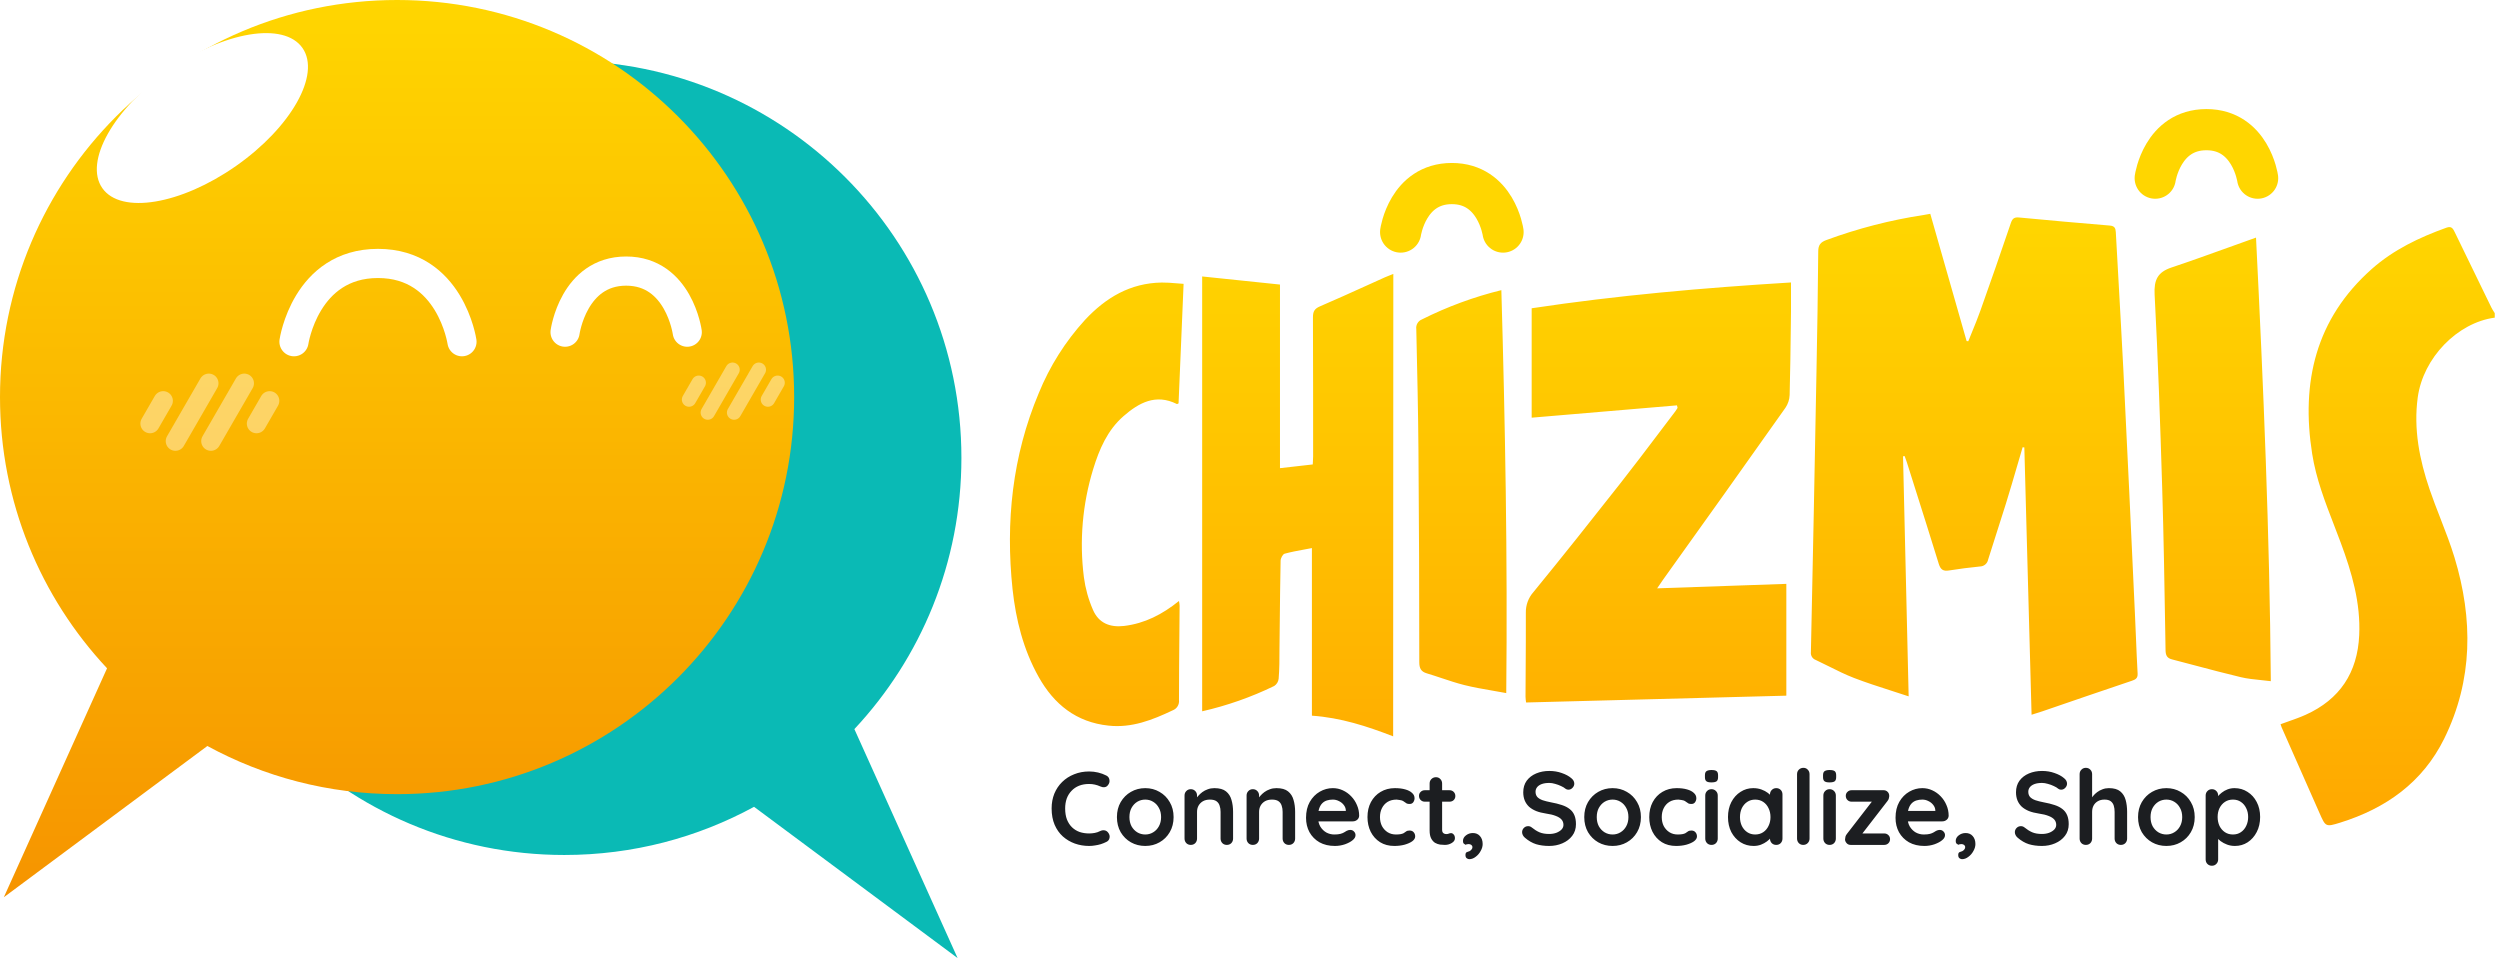 <svg width="432" height="166" viewBox="0 0 432 166" fill="none" xmlns="http://www.w3.org/2000/svg">
<path fill-rule="evenodd" clip-rule="evenodd" d="M97.517 147.741C59.622 147.741 28.902 117.021 28.902 79.126C28.902 41.232 59.622 10.512 97.517 10.512C135.412 10.512 166.132 41.232 166.132 79.126C166.132 97.246 159.109 113.724 147.636 125.989L165.473 165.555L130.301 139.418C120.56 144.725 109.391 147.741 97.517 147.741Z" fill="#0ABAB5"/>
<path fill-rule="evenodd" clip-rule="evenodd" d="M68.615 137.23C106.51 137.23 137.23 106.51 137.23 68.615C137.23 30.72 106.51 0 68.615 0C30.72 0 0 30.72 0 68.615C0 86.735 7.024 103.215 18.498 115.48L0.662 155.044L35.833 128.907C45.573 134.214 56.742 137.23 68.615 137.23Z" fill="url(#paint0_linear_20_8511)"/>
<path d="M50.8 59.048C50.8 59.048 52.779 45.523 65.314 45.523C77.85 45.523 79.829 59.048 79.829 59.048" stroke="white" stroke-width="5.041" stroke-linecap="round"/>
<path d="M97.644 57.399C97.644 57.399 99.083 46.843 108.2 46.843C117.316 46.843 118.756 57.399 118.756 57.399" stroke="white" stroke-width="5.041" stroke-linecap="round"/>
<ellipse cx="34.974" cy="20.399" rx="21.112" ry="10.116" transform="rotate(-35.015 34.974 20.399)" fill="white"/>
<line x1="36.083" y1="66.23" x2="30.311" y2="76.228" stroke="white" stroke-opacity="0.4" stroke-width="3.346" stroke-linecap="round"/>
<line x1="42.214" y1="66.23" x2="36.441" y2="76.228" stroke="white" stroke-opacity="0.4" stroke-width="3.346" stroke-linecap="round"/>
<line x1="46.594" y1="69.264" x2="44.325" y2="73.194" stroke="white" stroke-opacity="0.4" stroke-width="3.346" stroke-linecap="round"/>
<line x1="28.2" y1="69.264" x2="25.931" y2="73.194" stroke="white" stroke-opacity="0.4" stroke-width="3.346" stroke-linecap="round"/>
<line x1="126.584" y1="63.886" x2="122.306" y2="71.295" stroke="white" stroke-opacity="0.4" stroke-width="2.479" stroke-linecap="round"/>
<line x1="131.128" y1="63.886" x2="126.851" y2="71.295" stroke="white" stroke-opacity="0.4" stroke-width="2.479" stroke-linecap="round"/>
<line x1="134.373" y1="66.135" x2="132.692" y2="69.047" stroke="white" stroke-opacity="0.4" stroke-width="2.479" stroke-linecap="round"/>
<line x1="120.744" y1="66.135" x2="119.063" y2="69.047" stroke="white" stroke-opacity="0.4" stroke-width="2.479" stroke-linecap="round"/>
<g filter="url(#filter0_d_20_8511)">
<path fill-rule="evenodd" clip-rule="evenodd" d="M325.703 93.136C325.564 87.172 325.425 81.234 325.286 75.294L325.56 75.246C325.578 75.296 325.596 75.346 325.615 75.396L325.664 75.53C325.758 75.783 325.852 76.037 325.935 76.294C326.347 77.599 326.76 78.903 327.173 80.206L327.174 80.212L327.175 80.215L327.181 80.233C328.623 84.787 330.064 89.336 331.47 93.901C331.775 94.866 332.228 95.179 333.212 95.022C334.985 94.736 336.775 94.51 338.565 94.331C338.904 94.328 339.231 94.208 339.491 93.99C339.751 93.773 339.927 93.473 339.989 93.141C340.496 91.499 341.025 89.86 341.553 88.221L341.554 88.219L341.555 88.216C342.065 86.633 342.575 85.052 343.064 83.47C343.767 81.201 344.437 78.906 345.107 76.612L345.107 76.612L345.108 76.611C345.388 75.65 345.669 74.688 345.952 73.73L346.248 73.756C346.368 78.196 346.486 82.637 346.605 87.08L346.606 87.127L346.607 87.145C346.898 98.053 347.189 108.976 347.498 119.949C347.762 119.865 348.013 119.786 348.257 119.71L348.26 119.71L348.261 119.709C348.645 119.59 349.011 119.476 349.375 119.354C354.524 117.577 359.673 115.82 364.824 114.081C365.438 113.873 365.865 113.655 365.822 112.851C365.707 110.785 365.622 108.722 365.537 106.654C365.48 105.26 365.422 103.864 365.355 102.464C364.717 88.439 364.052 74.413 363.361 60.386C363.09 55.079 362.793 49.774 362.495 44.469C362.347 41.828 362.199 39.187 362.054 36.546C362.015 35.855 361.823 35.486 361.026 35.42C355.811 34.989 350.599 34.525 345.39 34.029C344.571 33.951 344.206 34.13 343.922 34.968C342.206 40.049 340.434 45.108 338.639 50.159C338.203 51.384 337.709 52.592 337.216 53.796C336.996 54.334 336.776 54.872 336.562 55.409L336.274 55.379C334.184 48.045 332.09 40.714 329.994 33.386C329.842 33.414 329.703 33.44 329.573 33.465L329.573 33.465L329.572 33.465C329.315 33.514 329.091 33.556 328.866 33.59C323.11 34.464 317.458 35.921 311.997 37.937C311.022 38.306 310.634 38.793 310.634 39.888C310.582 46.821 310.46 53.758 310.329 60.69C310.033 76.833 309.712 92.972 309.366 109.109C309.327 109.399 309.389 109.694 309.541 109.943C309.693 110.193 309.927 110.384 310.203 110.483C310.959 110.836 311.706 111.21 312.454 111.583C313.894 112.303 315.333 113.022 316.827 113.595C318.921 114.401 321.061 115.089 323.271 115.8C324.252 116.115 325.246 116.435 326.257 116.772C326.07 108.832 325.887 100.994 325.705 93.201L325.703 93.136ZM237.178 123.683C232.691 121.944 228.144 120.458 223.14 120.11V91.15C222.69 91.237 222.252 91.318 221.823 91.397L221.823 91.397C220.634 91.616 219.52 91.822 218.432 92.119C218.105 92.206 217.739 92.897 217.731 93.319C217.659 96.955 217.621 100.593 217.583 104.23L217.583 104.231L217.583 104.232L217.583 104.232L217.583 104.233L217.583 104.234C217.567 105.691 217.552 107.148 217.535 108.605C217.535 110.317 217.535 112.034 217.391 113.738C217.363 113.988 217.28 114.228 217.148 114.442C217.017 114.656 216.839 114.839 216.629 114.977C212.66 116.907 208.481 118.375 204.176 119.354V44.213L217.622 45.613V77.341L223.284 76.698C223.291 76.532 223.301 76.369 223.312 76.207V76.207C223.33 75.903 223.349 75.605 223.349 75.307C223.349 67.301 223.349 59.291 223.319 51.285C223.319 50.285 223.571 49.794 224.521 49.385C227.203 48.233 229.862 47.029 232.52 45.825C233.603 45.334 234.686 44.843 235.771 44.356C236.03 44.241 236.295 44.137 236.65 43.998L236.65 43.998L236.65 43.998L236.65 43.998C236.814 43.934 236.998 43.862 237.208 43.778L237.178 123.683ZM200.967 45.491C200.679 52.519 200.396 59.347 200.096 66.149C200.044 66.169 199.999 66.191 199.959 66.21L199.959 66.21L199.959 66.21L199.959 66.21L199.958 66.21L199.958 66.21C199.884 66.245 199.831 66.27 199.799 66.254C196.158 64.432 193.232 66.041 190.575 68.362C187.8 70.787 186.393 74.077 185.348 77.489C183.491 83.535 182.942 89.905 183.737 96.178C183.995 98.126 184.524 100.028 185.309 101.829C186.289 104.102 188.218 104.897 190.692 104.606C194.268 104.172 197.295 102.607 200.165 100.295C200.223 100.558 200.26 100.825 200.279 101.094C200.267 102.72 200.253 104.345 200.239 105.971L200.239 105.973L200.239 105.975L200.239 105.977L200.239 105.98L200.239 105.982L200.239 105.983V105.983V105.983V105.983V105.983C200.206 109.787 200.173 113.591 200.17 117.398C200.215 117.772 200.134 118.152 199.939 118.475C199.745 118.799 199.447 119.048 199.094 119.184C195.57 120.857 191.999 122.27 187.975 121.827C182.426 121.24 178.575 118.15 175.923 113.416C173.271 108.683 171.99 103.559 171.411 98.26C170.183 86.625 171.367 75.264 175.936 64.385C177.831 59.727 180.536 55.44 183.928 51.724C187.526 47.864 191.768 45.343 197.195 45.265C198.017 45.253 198.846 45.322 199.703 45.394C200.116 45.429 200.537 45.464 200.967 45.491ZM254.388 115.792L254.388 115.792L254.388 115.792C255.15 115.924 255.926 116.058 256.721 116.207C256.961 92.854 256.538 69.778 255.876 46.578C251.129 47.745 246.529 49.441 242.161 51.632C241.832 51.761 241.556 51.996 241.377 52.301C241.198 52.605 241.128 52.961 241.177 53.31L241.195 54.145C241.346 60.843 241.497 67.541 241.551 74.242C241.647 86.447 241.695 98.649 241.695 110.848C241.695 111.93 241.982 112.495 243.002 112.799C243.846 113.052 244.685 113.332 245.524 113.611L245.524 113.611L245.524 113.611L245.524 113.611L245.524 113.611L245.525 113.611C246.845 114.051 248.164 114.49 249.496 114.825C251.083 115.22 252.7 115.5 254.388 115.792ZM282.795 98.108L305.121 97.334V116.654L260.147 117.832C260.098 117.502 260.066 117.17 260.051 116.837C260.057 115.364 260.067 113.892 260.076 112.419C260.098 109.054 260.12 105.689 260.107 102.324C260.079 101.014 260.545 99.742 261.414 98.76C266.488 92.558 271.471 86.286 276.418 79.988C278.708 77.075 280.941 74.122 283.174 71.169L283.175 71.169L283.177 71.166L283.177 71.165L283.178 71.164C284.096 69.951 285.013 68.737 285.935 67.527C286.042 67.388 286.133 67.238 286.224 67.09L286.224 67.09C286.258 67.034 286.292 66.978 286.327 66.922L286.218 66.488L261.114 68.618V49.711C275.922 47.477 290.831 46.177 305.926 45.251V50.198C305.916 51.005 305.907 51.812 305.897 52.62C305.849 56.647 305.8 60.676 305.691 64.706C305.659 65.494 305.407 66.257 304.964 66.909C297.931 76.857 290.87 86.777 283.779 96.669C283.733 96.736 283.688 96.803 283.641 96.872L283.545 97.014C283.335 97.323 283.104 97.664 282.795 98.108ZM386.282 37.498C387.563 63.285 388.638 88.581 388.839 114.151C388.253 114.076 387.679 114.017 387.116 113.96C385.921 113.839 384.775 113.723 383.665 113.46C381.011 112.827 378.376 112.128 375.739 111.43L375.739 111.43C374.411 111.078 373.083 110.726 371.752 110.382C370.916 110.165 370.668 109.691 370.65 108.818C370.634 107.828 370.618 106.839 370.601 105.849L370.601 105.848C370.463 97.466 370.324 89.082 370.067 80.705C369.727 69.583 369.348 58.46 368.76 47.347C368.625 44.795 369.292 43.461 371.691 42.661C375.004 41.554 378.295 40.368 381.672 39.151L381.673 39.151C383.189 38.605 384.722 38.052 386.282 37.498ZM414.228 65.108C415.16 58.284 421.07 52.199 427.534 51.33V50.556C427.478 50.465 427.421 50.374 427.363 50.283C427.218 50.054 427.073 49.825 426.954 49.582C426.69 49.041 426.426 48.5 426.162 47.959C424.305 44.154 422.447 40.349 420.613 36.543C420.299 35.9 420.051 35.478 419.18 35.787C414.502 37.469 410.042 39.594 406.297 42.911C396.584 51.521 394.036 62.5 395.983 74.857C396.659 79.147 398.215 83.176 399.77 87.201C400.157 88.204 400.544 89.206 400.918 90.213C402.838 95.376 404.371 100.609 404.114 106.203C403.818 112.666 400.774 117.299 394.837 119.968C393.892 120.392 392.913 120.737 391.918 121.088C391.455 121.251 390.989 121.415 390.521 121.589C390.543 121.652 390.564 121.715 390.584 121.777C390.629 121.915 390.673 122.052 390.73 122.18C392.911 127.106 395.089 132.032 397.263 136.958L397.28 136.996C398.3 139.31 398.327 139.37 400.822 138.597C408.736 136.128 415.086 131.634 418.81 124.062C423.792 113.926 423.797 103.413 420.591 92.812C419.898 90.523 419.025 88.278 418.15 86.03C417.501 84.362 416.852 82.692 416.275 81.002C414.524 75.856 413.483 70.584 414.228 65.108Z" fill="url(#paint1_linear_20_8511)"/>
</g>
<g filter="url(#filter1_d_20_8511)">
<path d="M238.472 36.542C238.472 36.542 239.679 28.16 247.32 28.16C254.962 28.16 256.168 36.542 256.168 36.542" stroke="#FFD600" stroke-width="7.116" stroke-linecap="round"/>
</g>
<g filter="url(#filter2_d_20_8511)">
<path d="M368.863 27.229C368.863 27.229 370.069 18.847 377.711 18.847C385.352 18.847 386.559 27.229 386.559 27.229" stroke="#FFD600" stroke-width="7.116" stroke-linecap="round"/>
</g>
<path d="M191.17 134.012C191.482 134.168 191.662 134.414 191.71 134.75C191.77 135.086 191.686 135.392 191.458 135.668C191.302 135.884 191.098 136.004 190.846 136.028C190.606 136.052 190.36 136.004 190.108 135.884C189.82 135.752 189.514 135.65 189.19 135.578C188.878 135.506 188.548 135.47 188.2 135.47C187.552 135.47 186.97 135.572 186.454 135.776C185.95 135.98 185.518 136.274 185.158 136.658C184.798 137.03 184.522 137.474 184.33 137.99C184.15 138.506 184.06 139.076 184.06 139.7C184.06 140.432 184.162 141.068 184.366 141.608C184.582 142.148 184.876 142.598 185.248 142.958C185.62 143.318 186.058 143.588 186.562 143.768C187.066 143.936 187.612 144.02 188.2 144.02C188.524 144.02 188.848 143.99 189.172 143.93C189.496 143.87 189.808 143.762 190.108 143.606C190.36 143.486 190.606 143.444 190.846 143.48C191.098 143.516 191.308 143.642 191.476 143.858C191.716 144.158 191.8 144.47 191.728 144.794C191.668 145.106 191.488 145.334 191.188 145.478C190.876 145.634 190.552 145.766 190.216 145.874C189.892 145.97 189.562 146.042 189.226 146.09C188.89 146.15 188.548 146.18 188.2 146.18C187.336 146.18 186.514 146.042 185.734 145.766C184.966 145.49 184.276 145.082 183.664 144.542C183.064 144.002 182.59 143.33 182.242 142.526C181.894 141.71 181.72 140.768 181.72 139.7C181.72 138.776 181.876 137.924 182.188 137.144C182.512 136.364 182.962 135.692 183.538 135.128C184.126 134.552 184.816 134.108 185.608 133.796C186.4 133.472 187.264 133.31 188.2 133.31C188.728 133.31 189.244 133.37 189.748 133.49C190.252 133.61 190.726 133.784 191.17 134.012ZM202.797 141.194C202.797 142.178 202.575 143.048 202.131 143.804C201.699 144.548 201.111 145.13 200.367 145.55C199.635 145.97 198.813 146.18 197.901 146.18C196.989 146.18 196.161 145.97 195.417 145.55C194.685 145.13 194.097 144.548 193.653 143.804C193.221 143.048 193.005 142.178 193.005 141.194C193.005 140.21 193.221 139.346 193.653 138.602C194.097 137.846 194.685 137.258 195.417 136.838C196.161 136.406 196.989 136.19 197.901 136.19C198.813 136.19 199.635 136.406 200.367 136.838C201.111 137.258 201.699 137.846 202.131 138.602C202.575 139.346 202.797 140.21 202.797 141.194ZM200.637 141.194C200.637 140.582 200.511 140.054 200.259 139.61C200.019 139.154 199.689 138.8 199.269 138.548C198.861 138.296 198.405 138.17 197.901 138.17C197.397 138.17 196.935 138.296 196.515 138.548C196.107 138.8 195.777 139.154 195.525 139.61C195.285 140.054 195.165 140.582 195.165 141.194C195.165 141.794 195.285 142.322 195.525 142.778C195.777 143.222 196.107 143.57 196.515 143.822C196.935 144.074 197.397 144.2 197.901 144.2C198.405 144.2 198.861 144.074 199.269 143.822C199.689 143.57 200.019 143.222 200.259 142.778C200.511 142.322 200.637 141.794 200.637 141.194ZM209.836 136.19C210.724 136.19 211.396 136.376 211.852 136.748C212.32 137.12 212.638 137.618 212.806 138.242C212.986 138.854 213.076 139.538 213.076 140.294V144.902C213.076 145.214 212.974 145.478 212.77 145.694C212.566 145.898 212.308 146 211.996 146C211.684 146 211.426 145.898 211.222 145.694C211.018 145.478 210.916 145.214 210.916 144.902V140.294C210.916 139.898 210.862 139.544 210.754 139.232C210.658 138.908 210.478 138.65 210.214 138.458C209.95 138.266 209.572 138.17 209.08 138.17C208.6 138.17 208.192 138.266 207.856 138.458C207.532 138.65 207.28 138.908 207.1 139.232C206.932 139.544 206.848 139.898 206.848 140.294V144.902C206.848 145.214 206.746 145.478 206.542 145.694C206.338 145.898 206.08 146 205.768 146C205.456 146 205.198 145.898 204.994 145.694C204.79 145.478 204.688 145.214 204.688 144.902V137.468C204.688 137.156 204.79 136.898 204.994 136.694C205.198 136.478 205.456 136.37 205.768 136.37C206.08 136.37 206.338 136.478 206.542 136.694C206.746 136.898 206.848 137.156 206.848 137.468V138.242L206.578 138.188C206.686 137.984 206.842 137.768 207.046 137.54C207.25 137.3 207.49 137.078 207.766 136.874C208.042 136.67 208.354 136.508 208.702 136.388C209.05 136.256 209.428 136.19 209.836 136.19ZM220.558 136.19C221.446 136.19 222.118 136.376 222.574 136.748C223.042 137.12 223.36 137.618 223.528 138.242C223.708 138.854 223.798 139.538 223.798 140.294V144.902C223.798 145.214 223.696 145.478 223.492 145.694C223.288 145.898 223.03 146 222.718 146C222.406 146 222.148 145.898 221.944 145.694C221.74 145.478 221.638 145.214 221.638 144.902V140.294C221.638 139.898 221.584 139.544 221.476 139.232C221.38 138.908 221.2 138.65 220.936 138.458C220.672 138.266 220.294 138.17 219.802 138.17C219.322 138.17 218.914 138.266 218.578 138.458C218.254 138.65 218.002 138.908 217.822 139.232C217.654 139.544 217.57 139.898 217.57 140.294V144.902C217.57 145.214 217.468 145.478 217.264 145.694C217.06 145.898 216.802 146 216.49 146C216.178 146 215.92 145.898 215.716 145.694C215.512 145.478 215.41 145.214 215.41 144.902V137.468C215.41 137.156 215.512 136.898 215.716 136.694C215.92 136.478 216.178 136.37 216.49 136.37C216.802 136.37 217.06 136.478 217.264 136.694C217.468 136.898 217.57 137.156 217.57 137.468V138.242L217.3 138.188C217.408 137.984 217.564 137.768 217.768 137.54C217.972 137.3 218.212 137.078 218.488 136.874C218.764 136.67 219.076 136.508 219.424 136.388C219.772 136.256 220.15 136.19 220.558 136.19ZM230.669 146.18C229.649 146.18 228.761 145.97 228.005 145.55C227.261 145.118 226.685 144.536 226.277 143.804C225.881 143.072 225.683 142.244 225.683 141.32C225.683 140.24 225.899 139.322 226.331 138.566C226.775 137.798 227.351 137.21 228.059 136.802C228.767 136.394 229.517 136.19 230.309 136.19C230.921 136.19 231.497 136.316 232.037 136.568C232.589 136.82 233.075 137.168 233.495 137.612C233.915 138.044 234.245 138.548 234.485 139.124C234.737 139.7 234.863 140.312 234.863 140.96C234.851 141.248 234.737 141.482 234.521 141.662C234.305 141.842 234.053 141.932 233.765 141.932H226.889L226.349 140.132H232.955L232.559 140.492V140.006C232.535 139.658 232.409 139.346 232.181 139.07C231.965 138.794 231.689 138.578 231.353 138.422C231.029 138.254 230.681 138.17 230.309 138.17C229.949 138.17 229.613 138.218 229.301 138.314C228.989 138.41 228.719 138.572 228.491 138.8C228.263 139.028 228.083 139.334 227.951 139.718C227.819 140.102 227.753 140.588 227.753 141.176C227.753 141.824 227.885 142.376 228.149 142.832C228.425 143.276 228.773 143.618 229.193 143.858C229.625 144.086 230.081 144.2 230.561 144.2C231.005 144.2 231.359 144.164 231.623 144.092C231.887 144.02 232.097 143.936 232.253 143.84C232.421 143.732 232.571 143.642 232.703 143.57C232.919 143.462 233.123 143.408 233.315 143.408C233.579 143.408 233.795 143.498 233.963 143.678C234.143 143.858 234.233 144.068 234.233 144.308C234.233 144.632 234.065 144.926 233.729 145.19C233.417 145.454 232.979 145.688 232.415 145.892C231.851 146.084 231.269 146.18 230.669 146.18ZM241.034 136.19C241.718 136.19 242.312 136.262 242.816 136.406C243.332 136.55 243.728 136.754 244.004 137.018C244.292 137.27 244.436 137.576 244.436 137.936C244.436 138.176 244.364 138.404 244.22 138.62C244.076 138.824 243.866 138.926 243.59 138.926C243.398 138.926 243.236 138.902 243.104 138.854C242.984 138.794 242.876 138.722 242.78 138.638C242.684 138.554 242.57 138.476 242.438 138.404C242.318 138.332 242.132 138.278 241.88 138.242C241.64 138.194 241.46 138.17 241.34 138.17C240.728 138.17 240.206 138.302 239.774 138.566C239.354 138.83 239.03 139.19 238.802 139.646C238.574 140.09 238.46 140.606 238.46 141.194C238.46 141.77 238.574 142.286 238.802 142.742C239.042 143.186 239.366 143.54 239.774 143.804C240.194 144.068 240.674 144.2 241.214 144.2C241.514 144.2 241.772 144.182 241.988 144.146C242.204 144.11 242.384 144.056 242.528 143.984C242.696 143.888 242.846 143.786 242.978 143.678C243.11 143.57 243.308 143.516 243.572 143.516C243.884 143.516 244.124 143.618 244.292 143.822C244.46 144.014 244.544 144.254 244.544 144.542C244.544 144.842 244.376 145.118 244.04 145.37C243.704 145.61 243.26 145.808 242.708 145.964C242.168 146.108 241.58 146.18 240.944 146.18C239.996 146.18 239.174 145.964 238.478 145.532C237.782 145.088 237.242 144.488 236.858 143.732C236.486 142.976 236.3 142.13 236.3 141.194C236.3 140.21 236.498 139.346 236.894 138.602C237.302 137.846 237.86 137.258 238.568 136.838C239.288 136.406 240.11 136.19 241.034 136.19ZM246.21 136.55H250.476C250.764 136.55 251.004 136.646 251.196 136.838C251.388 137.03 251.484 137.27 251.484 137.558C251.484 137.834 251.388 138.068 251.196 138.26C251.004 138.44 250.764 138.53 250.476 138.53H246.21C245.922 138.53 245.682 138.434 245.49 138.242C245.298 138.05 245.202 137.81 245.202 137.522C245.202 137.246 245.298 137.018 245.49 136.838C245.682 136.646 245.922 136.55 246.21 136.55ZM248.136 134.3C248.448 134.3 248.7 134.408 248.892 134.624C249.096 134.828 249.198 135.086 249.198 135.398V143.408C249.198 143.576 249.228 143.714 249.288 143.822C249.36 143.93 249.45 144.008 249.558 144.056C249.678 144.104 249.804 144.128 249.936 144.128C250.08 144.128 250.212 144.104 250.332 144.056C250.452 143.996 250.59 143.966 250.746 143.966C250.914 143.966 251.064 144.044 251.196 144.2C251.34 144.356 251.412 144.572 251.412 144.848C251.412 145.184 251.226 145.46 250.854 145.676C250.494 145.892 250.104 146 249.684 146C249.432 146 249.15 145.982 248.838 145.946C248.538 145.898 248.25 145.796 247.974 145.64C247.71 145.472 247.488 145.22 247.308 144.884C247.128 144.548 247.038 144.086 247.038 143.498V135.398C247.038 135.086 247.14 134.828 247.344 134.624C247.56 134.408 247.824 134.3 248.136 134.3ZM256.203 145.856C256.203 146.252 256.089 146.648 255.861 147.044C255.645 147.452 255.357 147.788 254.997 148.052C254.649 148.328 254.277 148.466 253.881 148.466C253.749 148.466 253.605 148.412 253.449 148.304C253.305 148.196 253.233 148.01 253.233 147.746C253.233 147.47 253.317 147.302 253.485 147.242C253.665 147.194 253.815 147.14 253.935 147.08C254.091 146.996 254.211 146.894 254.295 146.774C254.391 146.666 254.439 146.528 254.439 146.36C254.439 146.228 254.373 146.108 254.241 146C254.121 145.904 253.959 145.856 253.755 145.856C253.683 145.856 253.599 145.868 253.503 145.892C253.407 145.904 253.323 145.934 253.251 145.982C253.131 145.922 253.023 145.85 252.927 145.766C252.843 145.67 252.801 145.52 252.801 145.316C252.801 144.944 252.969 144.626 253.305 144.362C253.653 144.086 254.055 143.948 254.511 143.948C255.027 143.948 255.435 144.122 255.735 144.47C256.047 144.818 256.203 145.28 256.203 145.856ZM267.699 146.18C266.859 146.18 266.103 146.078 265.431 145.874C264.759 145.658 264.117 145.286 263.505 144.758C263.349 144.626 263.229 144.476 263.145 144.308C263.061 144.14 263.019 143.972 263.019 143.804C263.019 143.528 263.115 143.288 263.307 143.084C263.511 142.868 263.763 142.76 264.063 142.76C264.291 142.76 264.495 142.832 264.675 142.976C265.131 143.348 265.581 143.63 266.025 143.822C266.481 144.014 267.039 144.11 267.699 144.11C268.143 144.11 268.551 144.044 268.923 143.912C269.295 143.768 269.595 143.582 269.823 143.354C270.051 143.114 270.165 142.844 270.165 142.544C270.165 142.184 270.057 141.878 269.841 141.626C269.625 141.374 269.295 141.164 268.851 140.996C268.407 140.816 267.843 140.678 267.159 140.582C266.511 140.486 265.941 140.342 265.449 140.15C264.957 139.946 264.543 139.694 264.207 139.394C263.883 139.082 263.637 138.722 263.469 138.314C263.301 137.894 263.217 137.426 263.217 136.91C263.217 136.13 263.415 135.464 263.811 134.912C264.219 134.36 264.765 133.94 265.449 133.652C266.133 133.364 266.889 133.22 267.717 133.22C268.497 133.22 269.217 133.34 269.877 133.58C270.549 133.808 271.095 134.102 271.515 134.462C271.863 134.738 272.037 135.056 272.037 135.416C272.037 135.68 271.935 135.92 271.731 136.136C271.527 136.352 271.287 136.46 271.011 136.46C270.831 136.46 270.669 136.406 270.525 136.298C270.333 136.13 270.075 135.974 269.751 135.83C269.427 135.674 269.085 135.548 268.725 135.452C268.365 135.344 268.029 135.29 267.717 135.29C267.201 135.29 266.763 135.356 266.403 135.488C266.055 135.62 265.791 135.8 265.611 136.028C265.431 136.256 265.341 136.52 265.341 136.82C265.341 137.18 265.443 137.48 265.647 137.72C265.863 137.948 266.169 138.134 266.565 138.278C266.961 138.41 267.435 138.53 267.987 138.638C268.707 138.77 269.337 138.926 269.877 139.106C270.429 139.286 270.885 139.52 271.245 139.808C271.605 140.084 271.875 140.438 272.055 140.87C272.235 141.29 272.325 141.806 272.325 142.418C272.325 143.198 272.109 143.87 271.677 144.434C271.245 144.998 270.675 145.43 269.967 145.73C269.271 146.03 268.515 146.18 267.699 146.18ZM283.551 141.194C283.551 142.178 283.329 143.048 282.885 143.804C282.453 144.548 281.865 145.13 281.121 145.55C280.389 145.97 279.567 146.18 278.655 146.18C277.743 146.18 276.915 145.97 276.171 145.55C275.439 145.13 274.851 144.548 274.407 143.804C273.975 143.048 273.759 142.178 273.759 141.194C273.759 140.21 273.975 139.346 274.407 138.602C274.851 137.846 275.439 137.258 276.171 136.838C276.915 136.406 277.743 136.19 278.655 136.19C279.567 136.19 280.389 136.406 281.121 136.838C281.865 137.258 282.453 137.846 282.885 138.602C283.329 139.346 283.551 140.21 283.551 141.194ZM281.391 141.194C281.391 140.582 281.265 140.054 281.013 139.61C280.773 139.154 280.443 138.8 280.023 138.548C279.615 138.296 279.159 138.17 278.655 138.17C278.151 138.17 277.689 138.296 277.269 138.548C276.861 138.8 276.531 139.154 276.279 139.61C276.039 140.054 275.919 140.582 275.919 141.194C275.919 141.794 276.039 142.322 276.279 142.778C276.531 143.222 276.861 143.57 277.269 143.822C277.689 144.074 278.151 144.2 278.655 144.2C279.159 144.2 279.615 144.074 280.023 143.822C280.443 143.57 280.773 143.222 281.013 142.778C281.265 142.322 281.391 141.794 281.391 141.194ZM289.725 136.19C290.409 136.19 291.003 136.262 291.507 136.406C292.023 136.55 292.419 136.754 292.695 137.018C292.983 137.27 293.127 137.576 293.127 137.936C293.127 138.176 293.055 138.404 292.911 138.62C292.767 138.824 292.557 138.926 292.281 138.926C292.089 138.926 291.927 138.902 291.795 138.854C291.675 138.794 291.567 138.722 291.471 138.638C291.375 138.554 291.261 138.476 291.129 138.404C291.009 138.332 290.823 138.278 290.571 138.242C290.331 138.194 290.151 138.17 290.031 138.17C289.419 138.17 288.897 138.302 288.465 138.566C288.045 138.83 287.721 139.19 287.493 139.646C287.265 140.09 287.151 140.606 287.151 141.194C287.151 141.77 287.265 142.286 287.493 142.742C287.733 143.186 288.057 143.54 288.465 143.804C288.885 144.068 289.365 144.2 289.905 144.2C290.205 144.2 290.463 144.182 290.679 144.146C290.895 144.11 291.075 144.056 291.219 143.984C291.387 143.888 291.537 143.786 291.669 143.678C291.801 143.57 291.999 143.516 292.263 143.516C292.575 143.516 292.815 143.618 292.983 143.822C293.151 144.014 293.235 144.254 293.235 144.542C293.235 144.842 293.067 145.118 292.731 145.37C292.395 145.61 291.951 145.808 291.399 145.964C290.859 146.108 290.271 146.18 289.635 146.18C288.687 146.18 287.865 145.964 287.169 145.532C286.473 145.088 285.933 144.488 285.549 143.732C285.177 142.976 284.991 142.13 284.991 141.194C284.991 140.21 285.189 139.346 285.585 138.602C285.993 137.846 286.551 137.258 287.259 136.838C287.979 136.406 288.801 136.19 289.725 136.19ZM296.827 144.902C296.827 145.214 296.725 145.478 296.521 145.694C296.317 145.898 296.059 146 295.747 146C295.435 146 295.177 145.898 294.973 145.694C294.769 145.478 294.667 145.214 294.667 144.902V137.468C294.667 137.156 294.769 136.898 294.973 136.694C295.177 136.478 295.435 136.37 295.747 136.37C296.059 136.37 296.317 136.478 296.521 136.694C296.725 136.898 296.827 137.156 296.827 137.468V144.902ZM295.729 135.2C295.321 135.2 295.033 135.134 294.865 135.002C294.697 134.87 294.613 134.636 294.613 134.3V133.958C294.613 133.61 294.703 133.376 294.883 133.256C295.075 133.124 295.363 133.058 295.747 133.058C296.167 133.058 296.461 133.124 296.629 133.256C296.797 133.388 296.881 133.622 296.881 133.958V134.3C296.881 134.648 296.791 134.888 296.611 135.02C296.431 135.14 296.137 135.2 295.729 135.2ZM306.931 136.19C307.243 136.19 307.501 136.292 307.705 136.496C307.909 136.7 308.011 136.964 308.011 137.288V144.902C308.011 145.214 307.909 145.478 307.705 145.694C307.501 145.898 307.243 146 306.931 146C306.619 146 306.361 145.898 306.157 145.694C305.953 145.478 305.851 145.214 305.851 144.902V144.02L306.247 144.182C306.247 144.338 306.163 144.53 305.995 144.758C305.827 144.974 305.599 145.19 305.311 145.406C305.023 145.622 304.681 145.808 304.285 145.964C303.901 146.108 303.481 146.18 303.025 146.18C302.197 146.18 301.447 145.97 300.775 145.55C300.103 145.118 299.569 144.53 299.173 143.786C298.789 143.03 298.597 142.166 298.597 141.194C298.597 140.21 298.789 139.346 299.173 138.602C299.569 137.846 300.097 137.258 300.757 136.838C301.417 136.406 302.149 136.19 302.953 136.19C303.469 136.19 303.943 136.268 304.375 136.424C304.807 136.58 305.179 136.778 305.491 137.018C305.815 137.258 306.061 137.504 306.229 137.756C306.409 137.996 306.499 138.2 306.499 138.368L305.851 138.602V137.288C305.851 136.976 305.953 136.718 306.157 136.514C306.361 136.298 306.619 136.19 306.931 136.19ZM303.295 144.2C303.823 144.2 304.285 144.068 304.681 143.804C305.077 143.54 305.383 143.18 305.599 142.724C305.827 142.268 305.941 141.758 305.941 141.194C305.941 140.618 305.827 140.102 305.599 139.646C305.383 139.19 305.077 138.83 304.681 138.566C304.285 138.302 303.823 138.17 303.295 138.17C302.779 138.17 302.323 138.302 301.927 138.566C301.531 138.83 301.219 139.19 300.991 139.646C300.775 140.102 300.667 140.618 300.667 141.194C300.667 141.758 300.775 142.268 300.991 142.724C301.219 143.18 301.531 143.54 301.927 143.804C302.323 144.068 302.779 144.2 303.295 144.2ZM312.69 144.902C312.69 145.214 312.582 145.478 312.366 145.694C312.162 145.898 311.904 146 311.592 146C311.292 146 311.04 145.898 310.836 145.694C310.632 145.478 310.53 145.214 310.53 144.902V133.778C310.53 133.466 310.632 133.208 310.836 133.004C311.052 132.788 311.316 132.68 311.628 132.68C311.94 132.68 312.192 132.788 312.384 133.004C312.588 133.208 312.69 133.466 312.69 133.778V144.902ZM317.235 144.902C317.235 145.214 317.133 145.478 316.929 145.694C316.725 145.898 316.467 146 316.155 146C315.843 146 315.585 145.898 315.381 145.694C315.177 145.478 315.075 145.214 315.075 144.902V137.468C315.075 137.156 315.177 136.898 315.381 136.694C315.585 136.478 315.843 136.37 316.155 136.37C316.467 136.37 316.725 136.478 316.929 136.694C317.133 136.898 317.235 137.156 317.235 137.468V144.902ZM316.137 135.2C315.729 135.2 315.441 135.134 315.273 135.002C315.105 134.87 315.021 134.636 315.021 134.3V133.958C315.021 133.61 315.111 133.376 315.291 133.256C315.483 133.124 315.771 133.058 316.155 133.058C316.575 133.058 316.869 133.124 317.037 133.256C317.205 133.388 317.289 133.622 317.289 133.958V134.3C317.289 134.648 317.199 134.888 317.019 135.02C316.839 135.14 316.545 135.2 316.137 135.2ZM325.593 144.02C325.881 144.02 326.121 144.116 326.313 144.308C326.505 144.488 326.601 144.722 326.601 145.01C326.601 145.286 326.505 145.52 326.313 145.712C326.121 145.904 325.881 146 325.593 146H319.797C319.497 146 319.257 145.892 319.077 145.676C318.897 145.46 318.813 145.244 318.825 145.028C318.837 144.848 318.861 144.692 318.897 144.56C318.933 144.416 319.023 144.254 319.167 144.074L323.649 138.278L323.613 138.53H319.959C319.671 138.53 319.431 138.434 319.239 138.242C319.047 138.05 318.951 137.81 318.951 137.522C318.951 137.246 319.047 137.018 319.239 136.838C319.431 136.646 319.671 136.55 319.959 136.55H325.503C325.779 136.55 326.013 136.652 326.205 136.856C326.397 137.06 326.481 137.318 326.457 137.63C326.445 137.75 326.421 137.87 326.385 137.99C326.361 138.11 326.283 138.254 326.151 138.422L321.741 144.128V144.02H325.593ZM332.534 146.18C331.514 146.18 330.626 145.97 329.87 145.55C329.126 145.118 328.55 144.536 328.142 143.804C327.746 143.072 327.548 142.244 327.548 141.32C327.548 140.24 327.764 139.322 328.196 138.566C328.64 137.798 329.216 137.21 329.924 136.802C330.632 136.394 331.382 136.19 332.174 136.19C332.786 136.19 333.362 136.316 333.902 136.568C334.454 136.82 334.94 137.168 335.36 137.612C335.78 138.044 336.11 138.548 336.35 139.124C336.602 139.7 336.728 140.312 336.728 140.96C336.716 141.248 336.602 141.482 336.386 141.662C336.17 141.842 335.918 141.932 335.63 141.932H328.754L328.214 140.132H334.82L334.424 140.492V140.006C334.4 139.658 334.274 139.346 334.046 139.07C333.83 138.794 333.554 138.578 333.218 138.422C332.894 138.254 332.546 138.17 332.174 138.17C331.814 138.17 331.478 138.218 331.166 138.314C330.854 138.41 330.584 138.572 330.356 138.8C330.128 139.028 329.948 139.334 329.816 139.718C329.684 140.102 329.618 140.588 329.618 141.176C329.618 141.824 329.75 142.376 330.014 142.832C330.29 143.276 330.638 143.618 331.058 143.858C331.49 144.086 331.946 144.2 332.426 144.2C332.87 144.2 333.224 144.164 333.488 144.092C333.752 144.02 333.962 143.936 334.118 143.84C334.286 143.732 334.436 143.642 334.568 143.57C334.784 143.462 334.988 143.408 335.18 143.408C335.444 143.408 335.66 143.498 335.828 143.678C336.008 143.858 336.098 144.068 336.098 144.308C336.098 144.632 335.93 144.926 335.594 145.19C335.282 145.454 334.844 145.688 334.28 145.892C333.716 146.084 333.134 146.18 332.534 146.18ZM341.351 145.856C341.351 146.252 341.237 146.648 341.009 147.044C340.793 147.452 340.505 147.788 340.145 148.052C339.797 148.328 339.425 148.466 339.029 148.466C338.897 148.466 338.753 148.412 338.597 148.304C338.453 148.196 338.381 148.01 338.381 147.746C338.381 147.47 338.465 147.302 338.633 147.242C338.813 147.194 338.963 147.14 339.083 147.08C339.239 146.996 339.359 146.894 339.443 146.774C339.539 146.666 339.587 146.528 339.587 146.36C339.587 146.228 339.521 146.108 339.389 146C339.269 145.904 339.107 145.856 338.903 145.856C338.831 145.856 338.747 145.868 338.651 145.892C338.555 145.904 338.471 145.934 338.399 145.982C338.279 145.922 338.171 145.85 338.075 145.766C337.991 145.67 337.949 145.52 337.949 145.316C337.949 144.944 338.117 144.626 338.453 144.362C338.801 144.086 339.203 143.948 339.659 143.948C340.175 143.948 340.583 144.122 340.883 144.47C341.195 144.818 341.351 145.28 341.351 145.856ZM352.847 146.18C352.007 146.18 351.251 146.078 350.579 145.874C349.907 145.658 349.265 145.286 348.653 144.758C348.497 144.626 348.377 144.476 348.293 144.308C348.209 144.14 348.167 143.972 348.167 143.804C348.167 143.528 348.263 143.288 348.455 143.084C348.659 142.868 348.911 142.76 349.211 142.76C349.439 142.76 349.643 142.832 349.823 142.976C350.279 143.348 350.729 143.63 351.173 143.822C351.629 144.014 352.187 144.11 352.847 144.11C353.291 144.11 353.699 144.044 354.071 143.912C354.443 143.768 354.743 143.582 354.971 143.354C355.199 143.114 355.313 142.844 355.313 142.544C355.313 142.184 355.205 141.878 354.989 141.626C354.773 141.374 354.443 141.164 353.999 140.996C353.555 140.816 352.991 140.678 352.307 140.582C351.659 140.486 351.089 140.342 350.597 140.15C350.105 139.946 349.691 139.694 349.355 139.394C349.031 139.082 348.785 138.722 348.617 138.314C348.449 137.894 348.365 137.426 348.365 136.91C348.365 136.13 348.563 135.464 348.959 134.912C349.367 134.36 349.913 133.94 350.597 133.652C351.281 133.364 352.037 133.22 352.865 133.22C353.645 133.22 354.365 133.34 355.025 133.58C355.697 133.808 356.243 134.102 356.663 134.462C357.011 134.738 357.185 135.056 357.185 135.416C357.185 135.68 357.083 135.92 356.879 136.136C356.675 136.352 356.435 136.46 356.159 136.46C355.979 136.46 355.817 136.406 355.673 136.298C355.481 136.13 355.223 135.974 354.899 135.83C354.575 135.674 354.233 135.548 353.873 135.452C353.513 135.344 353.177 135.29 352.865 135.29C352.349 135.29 351.911 135.356 351.551 135.488C351.203 135.62 350.939 135.8 350.759 136.028C350.579 136.256 350.489 136.52 350.489 136.82C350.489 137.18 350.591 137.48 350.795 137.72C351.011 137.948 351.317 138.134 351.713 138.278C352.109 138.41 352.583 138.53 353.135 138.638C353.855 138.77 354.485 138.926 355.025 139.106C355.577 139.286 356.033 139.52 356.393 139.808C356.753 140.084 357.023 140.438 357.203 140.87C357.383 141.29 357.473 141.806 357.473 142.418C357.473 143.198 357.257 143.87 356.825 144.434C356.393 144.998 355.823 145.43 355.115 145.73C354.419 146.03 353.663 146.18 352.847 146.18ZM364.416 136.19C365.28 136.19 365.934 136.376 366.378 136.748C366.834 137.12 367.146 137.618 367.314 138.242C367.482 138.854 367.566 139.538 367.566 140.294V144.902C367.566 145.214 367.464 145.478 367.26 145.694C367.056 145.898 366.798 146 366.486 146C366.174 146 365.916 145.898 365.712 145.694C365.508 145.478 365.406 145.214 365.406 144.902V140.294C365.406 139.898 365.358 139.544 365.262 139.232C365.166 138.908 364.992 138.65 364.74 138.458C364.488 138.266 364.128 138.17 363.66 138.17C363.204 138.17 362.814 138.266 362.49 138.458C362.166 138.65 361.92 138.908 361.752 139.232C361.596 139.544 361.518 139.898 361.518 140.294V144.902C361.518 145.214 361.416 145.478 361.212 145.694C361.008 145.898 360.75 146 360.438 146C360.126 146 359.868 145.898 359.664 145.694C359.46 145.478 359.358 145.214 359.358 144.902V133.778C359.358 133.466 359.46 133.208 359.664 133.004C359.868 132.788 360.126 132.68 360.438 132.68C360.75 132.68 361.008 132.788 361.212 133.004C361.416 133.208 361.518 133.466 361.518 133.778V138.242L361.248 138.188C361.356 137.984 361.506 137.768 361.698 137.54C361.89 137.3 362.124 137.078 362.4 136.874C362.676 136.67 362.982 136.508 363.318 136.388C363.654 136.256 364.02 136.19 364.416 136.19ZM379.246 141.194C379.246 142.178 379.024 143.048 378.58 143.804C378.148 144.548 377.56 145.13 376.816 145.55C376.084 145.97 375.262 146.18 374.35 146.18C373.438 146.18 372.61 145.97 371.866 145.55C371.134 145.13 370.546 144.548 370.102 143.804C369.67 143.048 369.454 142.178 369.454 141.194C369.454 140.21 369.67 139.346 370.102 138.602C370.546 137.846 371.134 137.258 371.866 136.838C372.61 136.406 373.438 136.19 374.35 136.19C375.262 136.19 376.084 136.406 376.816 136.838C377.56 137.258 378.148 137.846 378.58 138.602C379.024 139.346 379.246 140.21 379.246 141.194ZM377.086 141.194C377.086 140.582 376.96 140.054 376.708 139.61C376.468 139.154 376.138 138.8 375.718 138.548C375.31 138.296 374.854 138.17 374.35 138.17C373.846 138.17 373.384 138.296 372.964 138.548C372.556 138.8 372.226 139.154 371.974 139.61C371.734 140.054 371.614 140.582 371.614 141.194C371.614 141.794 371.734 142.322 371.974 142.778C372.226 143.222 372.556 143.57 372.964 143.822C373.384 144.074 373.846 144.2 374.35 144.2C374.854 144.2 375.31 144.074 375.718 143.822C376.138 143.57 376.468 143.222 376.708 142.778C376.96 142.322 377.086 141.794 377.086 141.194ZM386.123 136.19C386.963 136.19 387.713 136.406 388.373 136.838C389.045 137.258 389.573 137.84 389.957 138.584C390.353 139.328 390.551 140.192 390.551 141.176C390.551 142.16 390.353 143.03 389.957 143.786C389.573 144.53 389.051 145.118 388.391 145.55C387.743 145.97 387.011 146.18 386.195 146.18C385.715 146.18 385.265 146.102 384.845 145.946C384.425 145.79 384.053 145.592 383.729 145.352C383.417 145.112 383.171 144.872 382.991 144.632C382.823 144.38 382.739 144.17 382.739 144.002L383.297 143.768V148.502C383.297 148.814 383.195 149.072 382.991 149.276C382.787 149.492 382.529 149.6 382.217 149.6C381.905 149.6 381.647 149.498 381.443 149.294C381.239 149.09 381.137 148.826 381.137 148.502V137.468C381.137 137.156 381.239 136.898 381.443 136.694C381.647 136.478 381.905 136.37 382.217 136.37C382.529 136.37 382.787 136.478 382.991 136.694C383.195 136.898 383.297 137.156 383.297 137.468V138.35L382.991 138.188C382.991 138.032 383.075 137.846 383.243 137.63C383.411 137.402 383.639 137.18 383.927 136.964C384.215 136.736 384.545 136.55 384.917 136.406C385.301 136.262 385.703 136.19 386.123 136.19ZM385.853 138.17C385.325 138.17 384.863 138.302 384.467 138.566C384.071 138.83 383.759 139.19 383.531 139.646C383.315 140.09 383.207 140.6 383.207 141.176C383.207 141.74 383.315 142.256 383.531 142.724C383.759 143.18 384.071 143.54 384.467 143.804C384.863 144.068 385.325 144.2 385.853 144.2C386.381 144.2 386.837 144.068 387.221 143.804C387.617 143.54 387.923 143.18 388.139 142.724C388.367 142.256 388.481 141.74 388.481 141.176C388.481 140.6 388.367 140.09 388.139 139.646C387.923 139.19 387.617 138.83 387.221 138.566C386.837 138.302 386.381 138.17 385.853 138.17Z" fill="#1C1E21"/>
<defs>
<filter id="filter0_d_20_8511" x="170.957" y="33.386" width="260.135" height="109.214" filterUnits="userSpaceOnUse" color-interpolation-filters="sRGB">
<feFlood flood-opacity="0" result="BackgroundImageFix"/>
<feColorMatrix in="SourceAlpha" type="matrix" values="0 0 0 0 0 0 0 0 0 0 0 0 0 0 0 0 0 0 127 0" result="hardAlpha"/>
<feOffset dx="3.558" dy="3.558"/>
<feComposite in2="hardAlpha" operator="out"/>
<feColorMatrix type="matrix" values="0 0 0 0 0.965 0 0 0 0 0.463 0 0 0 0 0 0 0 0 1 0"/>
<feBlend mode="normal" in2="BackgroundImageFix" result="effect1_dropShadow_20_8511"/>
<feBlend mode="normal" in="SourceGraphic" in2="effect1_dropShadow_20_8511" result="shape"/>
</filter>
<filter id="filter1_d_20_8511" x="234.914" y="24.602" width="28.37" height="19.056" filterUnits="userSpaceOnUse" color-interpolation-filters="sRGB">
<feFlood flood-opacity="0" result="BackgroundImageFix"/>
<feColorMatrix in="SourceAlpha" type="matrix" values="0 0 0 0 0 0 0 0 0 0 0 0 0 0 0 0 0 0 127 0" result="hardAlpha"/>
<feOffset dx="3.558" dy="3.558"/>
<feComposite in2="hardAlpha" operator="out"/>
<feColorMatrix type="matrix" values="0 0 0 0 0.965 0 0 0 0 0.463 0 0 0 0 0 0 0 0 1 0"/>
<feBlend mode="normal" in2="BackgroundImageFix" result="effect1_dropShadow_20_8511"/>
<feBlend mode="normal" in="SourceGraphic" in2="effect1_dropShadow_20_8511" result="shape"/>
</filter>
<filter id="filter2_d_20_8511" x="365.304" y="15.289" width="28.37" height="19.056" filterUnits="userSpaceOnUse" color-interpolation-filters="sRGB">
<feFlood flood-opacity="0" result="BackgroundImageFix"/>
<feColorMatrix in="SourceAlpha" type="matrix" values="0 0 0 0 0 0 0 0 0 0 0 0 0 0 0 0 0 0 127 0" result="hardAlpha"/>
<feOffset dx="3.558" dy="3.558"/>
<feComposite in2="hardAlpha" operator="out"/>
<feColorMatrix type="matrix" values="0 0 0 0 0.965 0 0 0 0 0.463 0 0 0 0 0 0 0 0 1 0"/>
<feBlend mode="normal" in2="BackgroundImageFix" result="effect1_dropShadow_20_8511"/>
<feBlend mode="normal" in="SourceGraphic" in2="effect1_dropShadow_20_8511" result="shape"/>
</filter>
<linearGradient id="paint0_linear_20_8511" x1="68.615" y1="0" x2="68.615" y2="155.044" gradientUnits="userSpaceOnUse">
<stop stop-color="#FFD600"/>
<stop offset="1" stop-color="#F69400"/>
</linearGradient>
<linearGradient id="paint1_linear_20_8511" x1="299.245" y1="33.386" x2="299.245" y2="139.042" gradientUnits="userSpaceOnUse">
<stop stop-color="#FFD600"/>
<stop offset="1" stop-color="#FFA800"/>
</linearGradient>
</defs>
</svg>
